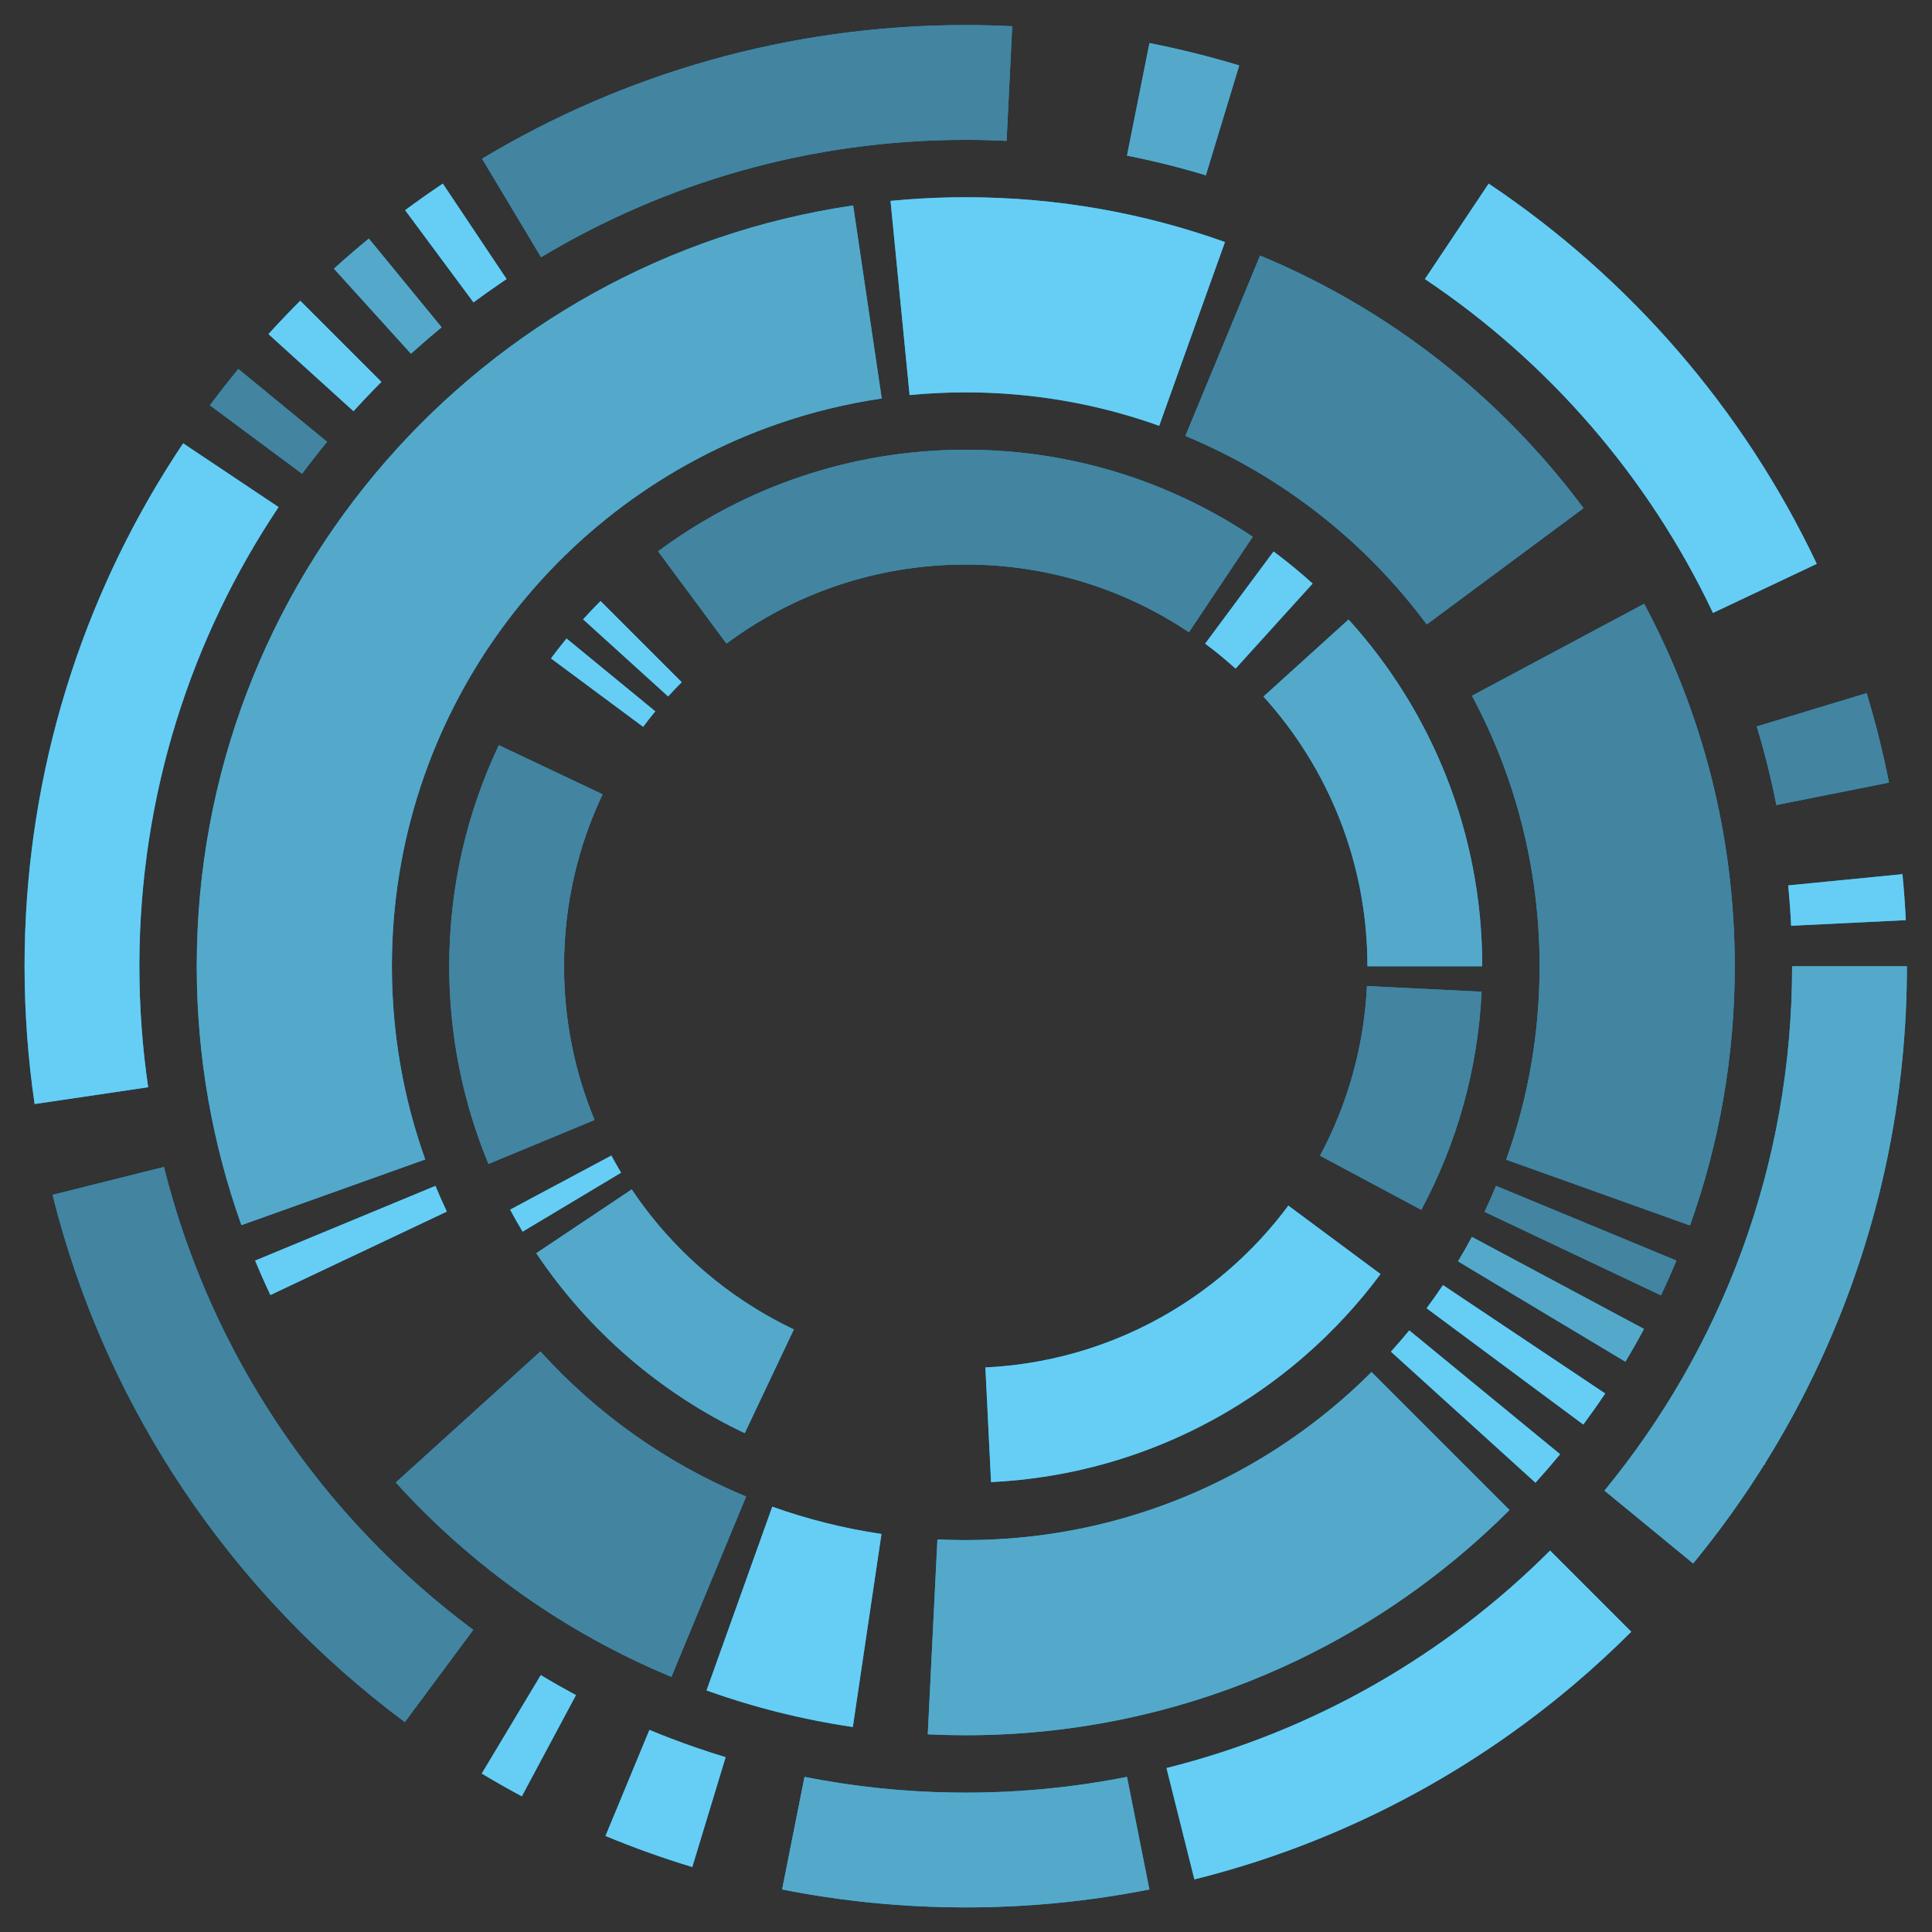 <?xml version="1.0" encoding="UTF-8" standalone="no"?>
<svg
   xmlns:dc="http://purl.org/dc/elements/1.1/"
   xmlns:cc="http://creativecommons.org/ns#"
   xmlns:rdf="http://www.w3.org/1999/02/22-rdf-syntax-ns#"
   xmlns:svg="http://www.w3.org/2000/svg"
   xmlns="http://www.w3.org/2000/svg"
   xmlns:sodipodi="http://sodipodi.sourceforge.net/DTD/sodipodi-0.dtd"
   xmlns:inkscape="http://www.inkscape.org/namespaces/inkscape"
   version="1.1"
   id="svg2"
   xml:space="preserve"
   width="523.573"
   height="523.573"
   viewBox="0 0 523.573 523.573"
   sodipodi:docname="BioImaging_logo_posa_pysty.eps"><rect x="0" y="0" width="523.573" height="523.573" fill="#333333" stroke="none"/><defs
     id="defs6" /><sodipodi:namedview
     pagecolor="#ffffff"
     bordercolor="#666666"
     borderopacity="1"
     objecttolerance="10"
     gridtolerance="10"
     guidetolerance="10"
     inkscape:pageopacity="0"
     inkscape:pageshadow="2"
     inkscape:window-width="640"
     inkscape:window-height="480"
     id="namedview4" /><g
     id="g10"
     inkscape:groupmode="layer"
     inkscape:label="ink_ext_XXXXXX"
     transform="matrix(1.333,0,0,-1.333,0,523.573)"><g
       id="g12"
       transform="scale(0.1)"><path
         d="m 3876.75,1963.4 h -233.36 c 0,-404.75 -143.1,-776.04 -381.54,-1066.08 l 180.37,-148.05 c 271.49,330.27 434.53,753.18 434.53,1214.13 m -235.35,82.26 233.11,11.45 c -1.53,31.35 -3.77,62.5 -6.8,93.46 l -232.23,-22.85 c 2.64,-27.15 4.65,-54.49 5.92,-82.06 m -29.98,245.55 228.91,45.56 c -12.21,61.69 -27.41,122.34 -45.41,181.79 l -223.34,-67.7 c 15.82,-52.2 29.14,-105.45 39.84,-159.65 m -128.91,390.51 210.98,99.73 c -148.77,314.11 -380.51,581.2 -666.99,773.02 l -129.63,-194.02 c 251.5,-168.38 454.98,-402.93 585.64,-678.73 m -920.7,726.39 -151.85,-366.56 c 196.38,-81.39 365.62,-214.89 490.66,-383.2 l 318.65,236.26 c -167.58,225.56 -394.33,404.4 -657.46,513.5 m -110.31,163.3 67.87,223.34 c -59.67,18.07 -120.55,33.26 -182.52,45.51 l -45.64,-228.85 c 54.49,-10.8 107.94,-24.1 160.29,-40 m -405.12,69.95 11.47,233.06 c -31.29,1.54 -62.8,2.39 -94.48,2.39 -359.54,0 -695.9,-99.19 -983.253,-271.7 L 1099.96,3405 l -0.33,-0.33 c 252.38,151.58 547.89,238.79 863.74,238.79 27.85,0 55.49,-0.76 83.01,-2.1 M 1029.92,3360.45 900.254,3554.47 c -25.996,-17.41 -51.484,-35.4 -76.582,-54 l 138.984,-187.46 c 22,16.34 44.464,32.16 67.264,47.44 m -132.107,-98.09 -147.95,180.39 c -24.14,-19.8 -47.851,-40.23 -70.996,-61.18 l 156.641,-172.95 c 20.371,18.38 41.113,36.35 62.305,53.74 M 775.43,3151.42 610.41,3316.36 c -22.09,-22.04 -43.652,-44.7 -64.648,-67.84 l 172.91,-156.72 c 18.457,20.31 37.344,40.22 56.758,59.62 m -110.496,-121.9 -180.371,148.1 c -19.856,-24.15 -39.094,-48.76 -57.747,-73.86 L 614.219,2964.7 c 16.406,22.02 33.261,43.66 50.715,64.82 M 566.367,2896.86 372.324,3026.52 C 168.77,2722.46 50.02,2356.82 50.02,1963.4 c 0,-95.18 6.953,-188.69 20.41,-280.14 l 230.828,34.17 c -11.785,80.28 -17.938,162.41 -17.938,245.97 0,345.47 104.297,666.51 283.047,933.46 M 333.262,1555.28 106.875,1498.59 C 215.566,1063.14 473.43,686.77 823.008,426.859 L 962.129,614.262 C 655.117,842.48 428.73,1172.9 333.262,1555.28 M 1099.43,522.27 979.414,322.121 c 26.756,-16.062 53.906,-31.492 81.466,-46.242 l 110.08,205.762 c -24.24,12.988 -48.09,26.519 -71.53,40.629 m 220.9,-111.43 -89.35,-215.57 c 57.44,-23.879 116.34,-44.969 176.43,-63.141 l 67.8,223.293 c -52.79,15.969 -104.45,34.527 -154.88,55.418 M 1635.57,315.379 1590.03,86.481 C 1710.78,62.551 1835.61,50 1963.37,50 c 127.78,0 252.58,12.602 373.34,36.48 l -45.5,228.899 c -106.06,-20.988 -215.63,-32.027 -327.84,-32.027 -112.16,0 -221.75,11.039 -327.8,32.027 m 1583.31,716.261 c 15.33,20.66 30.18,41.7 44.53,63.14 l -329.82,220.36 c -10.7,-15.92 -21.84,-31.64 -33.26,-47.07 l 318.55,-236.43 m 85.55,127.79 c 13.14,21.82 25.74,44.04 37.79,66.6 l -349.84,187.06 c -8.99,-16.8 -18.42,-33.4 -28.22,-49.66 l 340.27,-204 m 72.32,134.91 c 11.04,23.29 21.49,46.83 31.35,70.65 l -366.56,151.81 c -7.37,-17.72 -15.18,-35.35 -23.44,-52.64 l 358.65,-169.82 m -34.18,1405.86 -349.96,-186.93 c 87.7,-163.85 137.46,-351.01 137.46,-549.87 0,-138.01 -23.92,-270.38 -67.97,-393.23 l 373.64,-133.69 c 58.88,164.65 91.01,342.04 91.01,526.92 0,266.47 -66.7,517.27 -184.18,736.8 m -600.93,-31.89 -172.95,-156.64 c 131.34,-144.97 211.38,-337.25 211.38,-548.27 h 233.34 c 0,271.32 -102.87,518.56 -271.77,704.91 m -152.49,138.31 -139.02,-187.36 c 21.39,-15.94 42.05,-32.91 61.78,-50.8 l 156.74,172.9 c -25.45,23 -51.92,44.8 -79.5,65.26 M 1963.37,400.051 c 431.74,0 822.6,174.949 1105.51,457.91 l -280.51,280.469 c -211.13,-211.129 -502.79,-341.7 -825,-341.7 -19.29,0 -38.51,0.489 -57.59,1.372 L 1886.17,401.91 c 25.59,-1.269 51.29,-1.859 77.2,-1.859 m 1208.34,571.289 -306.58,251.71 c -12.11,-14.7 -24.57,-29.15 -37.36,-43.26 l 293.9,-266.36 c 17.13,18.902 33.79,38.191 50.04,57.91 m -365.07,366.26 -187.41,139.11 c -141.4,-190.23 -363.63,-316.84 -615.88,-329 l 11.45,-233.062 c 324.3,15.684 609.94,178.422 791.84,422.952 m -27.54,585.45 c -6.06,-124.22 -39.94,-241.26 -95.41,-344.82 l 205.8,-110.06 c 71.38,133.2 114.9,283.59 122.61,443.39 l -233,11.49 M 490.859,1437.06 864.512,1570.61 c -43.887,122.75 -67.844,254.98 -67.844,392.79 0,586.31 432.492,1071.61 995.902,1154.26 l -58.11,392.45 C 979.578,3399.37 400.02,2749.05 400.02,1963.4 c 0,-184.69 32.05,-361.83 90.839,-526.34 m 58.868,-142.04 358.691,169.58 c -8.164,17.14 -15.852,34.62 -23.145,52.25 L 518.672,1364.99 c 9.785,-23.63 20.137,-46.97 31.055,-69.97 m 815.253,-776.321 151.84,366.563 c -160.65,66.597 -303.16,168.058 -418.15,294.918 L 804.676,913.871 C 958.73,743.852 1149.73,607.961 1364.98,518.699 m 427.1,290.531 c -76.66,11.282 -150.91,30.032 -221.97,55.418 L 1436.42,491.121 c 95.21,-34.09 194.65,-59.23 297.41,-74.32 l 58.25,392.429 m -507.81,700.44 -194,-129.64 c 105.16,-157.13 251.59,-284.23 423.81,-365.87 l 99.85,210.94 c -133.96,63.53 -247.86,162.35 -329.66,284.57 m -63.35,1196.24 c -12.14,-12.16 -23.96,-24.56 -35.45,-37.25 l 172.85,-156.74 c 8.95,9.88 18.16,19.53 27.61,29 l -165.01,164.99 m -69.1,-76.2 c -10.86,-13.2 -21.41,-26.76 -31.64,-40.5 l 187.38,-139.06 c 7.96,10.71 16.16,21.22 24.61,31.51 l -180.35,148.05 m 91.09,-1051.19 -205.78,-109.96 c 8.1,-15.14 16.54,-30.03 25.33,-44.73 l 200.2,119.87 c -6.84,11.48 -13.4,23.05 -19.75,34.82 m -249.855,-16.99 215.675,89.3 c -39.96,96.29 -62.06,201.81 -62.06,312.57 0,125.06 28.15,243.56 78.39,349.51 l -210.88,99.87 C 949.57,2276.52 913.367,2124.22 913.367,1963.4 c 0,-142.35 28.391,-278.09 79.688,-401.87 M 1963.37,3130.1 c 137.99,0 270.41,-23.99 393.3,-67.94 l 133.7,373.57 c -164.65,58.93 -342.04,91.08 -527,91.08 -51.61,0 -102.59,-2.54 -152.9,-7.45 l 38.79,-394.8 c 37.55,3.65 75.6,5.54 114.11,5.54 m 583.4,-293.59 c -166.85,111.76 -367.48,176.95 -583.4,176.95 -234.31,0 -450.71,-76.78 -625.39,-206.54 l 138.93,-187.46 c 135.92,100.9 304.2,160.64 486.46,160.64 167.97,0 324.03,-50.68 453.75,-137.6 l 129.65,194.01 M 3151.36,775.441 C 2939.58,563.68 2671.52,408.16 2371.52,333.301 l 56.7,-226.41 c 341.64,85.3 646.97,262.351 888.12,503.558 l -164.98,164.992"
         style="fill:#00adef;fill-opacity:1;fill-rule:nonzero;stroke:none"
         id="path14" /><path
         d="m 1476.92,2619.44 -138.99,187.45 c 10.43,7.74 21.01,15.3 31.73,22.66 -10.71,-7.35 -21.27,-14.89 -31.68,-22.63 l 138.93,-187.46 c 27.07,20.09 55.42,38.55 84.91,55.24 -29.49,-16.69 -57.83,-35.16 -84.9,-55.26 m 940.18,23.04 c -129.78,86.9 -285.84,137.6 -453.72,137.6 -94.51,0 -185.26,-16.05 -269.7,-45.58 84.43,29.54 175.18,45.6 269.69,45.6 167.97,0 324.03,-50.68 453.75,-137.6 l -0.02,-0.02 m 70.13,104.93 59.54,89.1 c -24.72,16.56 -50.18,32.09 -76.33,46.55 26.15,-14.45 51.62,-29.98 76.35,-46.53 l -59.56,-89.12"
         style="fill:#a7a5a6;fill-opacity:1;fill-rule:nonzero;stroke:none"
         id="path16" /><path
         d="m 1476.91,2619.46 -138.93,187.46 c 10.41,7.74 20.97,15.28 31.68,22.63 168.86,115.97 373.35,183.88 593.72,183.88 183.9,0 356.72,-47.31 507.06,-130.37 26.15,-14.46 51.61,-29.99 76.33,-46.55 l -59.54,-89.1 -70.11,-104.9 c -129.72,86.91 -285.78,137.59 -453.75,137.59 -94.51,0 -185.26,-16.06 -269.69,-45.6 -45.96,-16.07 -90.06,-36.15 -131.86,-59.8 -29.49,-16.69 -57.84,-35.15 -84.91,-55.24"
         style="fill:#4384a1;fill-opacity:1;fill-rule:nonzero;stroke:none"
         id="path18" /><path
         d="m 2475.96,2599.23 c -8.48,6.83 -17.11,13.5 -25.89,19.99 l 82.7,111.41 -82.64,-111.37 c 8.74,-6.51 17.35,-13.19 25.83,-20.03 m 119.46,202.71 c -2.08,1.56 -4.16,3.12 -6.25,4.68 v 0 c 2.09,-1.55 4.17,-3.11 6.25,-4.68"
         style="fill:#ffffff;fill-opacity:1;fill-rule:nonzero;stroke:none"
         id="path20" /><path
         d="m 2511.89,2568.48 c -11.67,10.59 -23.65,20.84 -35.93,30.75 -8.48,6.84 -17.09,13.52 -25.83,20.03 l 82.64,111.37 56.4,75.99 c 2.09,-1.56 4.17,-3.12 6.25,-4.68 25.28,-19.11 49.74,-39.31 73.15,-60.55 l -156.68,-172.91"
         style="fill:#66cef5;fill-opacity:1;fill-rule:nonzero;stroke:none"
         id="path22" /><path
         d="m 3013.39,1963.4 h -233.34 c 0,211.02 -80.04,403.3 -211.38,548.27 l 172.95,156.64 v 0 l -172.93,-156.64 c 131.34,-144.97 211.38,-337.25 211.38,-548.27 h 233.32 v 0"
         style="fill:#d3d2d2;fill-opacity:1;fill-rule:nonzero;stroke:none"
         id="path24" /><path
         d="m 3013.39,1963.4 h -233.32 c 0,211.02 -80.04,403.3 -211.38,548.27 l 172.93,156.63 c 168.9,-186.34 271.77,-433.58 271.77,-704.9"
         style="fill:#54a9cb;fill-opacity:1;fill-rule:nonzero;stroke:none"
         id="path26" /><path
         d="m 2889.43,1468.17 -205.76,110.06 c 55.5,103.61 89.35,220.6 95.35,344.85 l 233.06,-11.5 c 0,-0.01 0,-0.01 0,-0.02 l -232.98,11.49 c -6.06,-124.22 -39.94,-241.26 -95.41,-344.82 l 205.75,-110.04 c 0,-0.01 -0.01,-0.01 -0.01,-0.02"
         style="fill:#a7a5a6;fill-opacity:1;fill-rule:nonzero;stroke:none"
         id="path28" /><path
         d="m 2889.44,1468.19 -205.75,110.04 c 55.47,103.56 89.35,220.6 95.41,344.82 l 232.98,-11.49 c -7.72,-159.8 -51.22,-310.18 -122.64,-443.37"
         style="fill:#4384a1;fill-opacity:1;fill-rule:nonzero;stroke:none"
         id="path30" /><path
         d="m 1062.47,1423.83 c 0,0 0,0 0,0.01 l 24.17,14.47 -24.17,-14.48 m -1.87,3.13 c -8.16,13.68 -15.99,27.54 -23.52,41.65 l 205.83,109.91 -205.78,-109.96 c 7.53,-14.07 15.35,-27.92 23.47,-41.6 m 202.04,116.78 c -1.86,3.11 -3.69,6.23 -5.5,9.35 1.82,-3.13 3.67,-6.24 5.53,-9.34 l -0.03,-0.01"
         style="fill:#ffffff;fill-opacity:1;fill-rule:nonzero;stroke:none"
         id="path32" /><path
         d="m 1062.47,1423.84 c -0.63,1.03 -1.25,2.08 -1.87,3.12 -8.12,13.68 -15.94,27.53 -23.47,41.6 l 205.78,109.96 c 4.59,-8.57 9.34,-17.05 14.23,-25.43 1.81,-3.12 3.64,-6.24 5.5,-9.35 l -176,-105.43 -24.17,-14.47"
         style="fill:#66cef5;fill-opacity:1;fill-rule:nonzero;stroke:none"
         id="path34" /><path
         d="m 1514,1014.16 c -172.14,81.64 -318.57,208.74 -423.73,365.82 l 0.03,0.02 c 105.14,-157.1 251.53,-284.17 423.72,-365.81 l -0.02,-0.03 m -190.71,442.03 c -13.71,17.27 -26.72,35.11 -39.02,53.48 h 0.01 c 12.29,-18.37 25.3,-36.21 39.01,-53.48"
         style="fill:#d3d2d2;fill-opacity:1;fill-rule:nonzero;stroke:none"
         id="path36" /><path
         d="M 1514.02,1014.19 C 1341.83,1095.83 1195.44,1222.9 1090.3,1380 l 193.97,129.67 c 12.3,-18.37 25.31,-36.21 39.02,-53.48 77.46,-97.64 176.82,-177.11 290.58,-231.09 l -99.85,-210.91"
         style="fill:#54a9cb;fill-opacity:1;fill-rule:nonzero;stroke:none"
         id="path38" /><path
         d="m 2014.82,914.648 v 0 c 283.19,13.692 536.9,139.532 717.8,334.062 -180.86,-194.53 -434.58,-320.37 -717.8,-334.062 m 390.14,361.662 c 82.92,53.41 155.55,121.42 214.25,200.4 l 0.02,-0.01 c -58.7,-78.97 -131.34,-146.98 -214.27,-200.39"
         style="fill:#ffffff;fill-opacity:1;fill-rule:nonzero;stroke:none"
         id="path40" /><path
         d="m 2014.82,914.648 -11.47,233.062 c 147.55,7.11 284.8,53.37 401.61,128.6 82.93,53.41 155.57,121.42 214.27,200.4 l 187.39,-139.11 c -23.04,-30.98 -47.76,-60.66 -74,-88.89 -180.9,-194.53 -434.61,-320.37 -717.82,-334.062"
         style="fill:#66cef5;fill-opacity:1;fill-rule:nonzero;stroke:none"
         id="path42" /><path
         d="m 1358.27,2511.94 -172.82,156.72 c 11.49,12.69 23.34,25.09 35.45,37.25 l 0.01,-0.01 c -12.14,-12.15 -23.95,-24.55 -35.44,-37.24 l 172.81,-156.71 c 0,0 0,-0.01 -0.01,-0.01"
         style="fill:#ffffff;fill-opacity:1;fill-rule:nonzero;stroke:none"
         id="path44" /><path
         d="m 1358.28,2511.95 -172.81,156.71 c 11.49,12.69 23.3,25.09 35.44,37.24 l 164.97,-165 c -9.44,-9.45 -18.59,-19.09 -27.6,-28.95"
         style="fill:#66cef5;fill-opacity:1;fill-rule:nonzero;stroke:none"
         id="path46" /><path
         d="m 993.086,1561.53 v 0 l 92.404,38.27 -92.404,-38.27 M 969.473,1624 c -36.383,106.46 -56.153,220.63 -56.153,339.4 0,160.82 36.211,313.12 100.81,449.38 l 0.04,-0.02 C 949.566,2276.5 913.367,2124.21 913.367,1963.4 c 0,-118.77 19.762,-232.94 56.106,-339.4 m 192.517,181.34 c -10.05,51.13 -15.32,103.97 -15.32,158.06 0,125.06 28.15,243.56 78.39,349.51 l -35.15,16.65 35.16,-16.65 c -50.25,-105.95 -78.39,-224.45 -78.39,-349.51 0,-54.09 5.27,-106.93 15.31,-158.06"
         style="fill:#a7a5a6;fill-opacity:1;fill-rule:nonzero;stroke:none"
         id="path48" /><path
         d="m 993.086,1561.53 c -8.508,20.5 -16.391,41.34 -23.613,62.47 -36.344,106.46 -56.106,220.63 -56.106,339.4 0,160.81 36.199,313.1 100.803,449.36 l 175.74,-83.2 35.15,-16.65 c -50.24,-105.95 -78.39,-224.45 -78.39,-349.51 0,-54.09 5.27,-106.93 15.32,-158.06 10.52,-53.56 26.28,-105.25 46.7,-154.51 l -123.2,-51.03 -92.408,-38.26"
         style="fill:#4384a1;fill-opacity:1;fill-rule:nonzero;stroke:none"
         id="path50" /><path
         d="m 1307.52,2450.15 -187.36,139.06 c 7.96,10.72 16.16,21.32 24.53,31.74 -8.36,-10.42 -16.53,-21.02 -24.51,-31.74 l 187.35,-139.04 c 0,-0.01 -0.01,-0.01 -0.01,-0.02 m 10.48,13.75 c 4.64,5.99 9.37,11.91 14.17,17.76 v 0 c -4.8,-5.85 -9.52,-11.77 -14.17,-17.76 m 14.17,17.76 -180.35,148.05 c 0,0 0,0 0.01,0 l 180.34,-148.05"
         style="fill:#ffffff;fill-opacity:1;fill-rule:nonzero;stroke:none"
         id="path52" /><path
         d="m 1307.53,2450.17 -187.35,139.04 c 7.98,10.72 16.15,21.32 24.51,31.74 2.37,2.93 4.74,5.85 7.13,8.76 l 180.35,-148.05 c -4.8,-5.85 -9.53,-11.77 -14.17,-17.76 -3.53,-4.54 -7.02,-9.12 -10.47,-13.73"
         style="fill:#66cef5;fill-opacity:1;fill-rule:nonzero;stroke:none"
         id="path54" /><path
         d="m 614.18,2964.67 -166.403,123.54 166.43,-123.5 c -0.008,-0.01 -0.019,-0.03 -0.027,-0.04"
         style="fill:#a7a5a6;fill-opacity:1;fill-rule:nonzero;stroke:none"
         id="path56" /><path
         d="m 614.207,2964.71 -166.43,123.5 -20.953,15.55 c 18.653,25.13 37.922,49.71 57.719,73.8 l 180.34,-148.04 c -17.395,-21.18 -34.278,-42.77 -50.676,-64.81"
         style="fill:#4384a1;fill-opacity:1;fill-rule:nonzero;stroke:none"
         id="path58" /><path
         d="m 1099.61,3404.67 0.32,0.3 -0.27,-0.27 c -0.02,-0.01 -0.04,-0.02 -0.05,-0.03 m 0.33,0.31 -119.842,200.15 c 287.352,172.49 623.712,271.68 983.252,271.68 h 0.01 c -359.53,0 -695.89,-99.19 -983.243,-271.7 L 1099.96,3405 l -0.02,-0.02 m 946.42,236.38 c -0.35,0.02 -0.69,0.03 -1.04,0.05 0.35,-0.02 0.69,-0.03 1.04,-0.05 v 0 m -81.55,2.1 c -0.05,0 -0.1,0 -0.15,0 0.05,0 0.1,0 0.15,0 m -0.32,0 c -0.38,0 -0.75,0 -1.13,0 0.01,0 0.01,0 0.01,0 0.37,0 0.75,0 1.12,0 m 92.08,231.02 c -30.38,1.48 -60.96,2.31 -91.72,2.33 30.78,-0.02 61.34,-0.83 91.72,-2.33 m -91.72,2.33 c -0.12,0 -0.24,0 -0.36,0 0.12,0 0.24,0 0.36,0"
         style="fill:#a7a5a6;fill-opacity:1;fill-rule:nonzero;stroke:none"
         id="path60" /><path
         d="m 1099.66,3404.7 0.27,0.27 0.01,0.01 0.02,0.02 -119.843,200.11 c 287.353,172.51 623.713,271.7 983.253,271.7 0.37,0 0.74,0 1.12,0 0.12,0 0.24,0 0.36,0 v 0 c 30.76,-0.02 61.34,-0.85 91.72,-2.33 0.42,-0.02 0.84,-0.04 1.26,-0.06 l -11.47,-233.06 c -0.35,0.02 -0.69,0.03 -1.04,0.05 -26.68,1.31 -53.5,2.02 -80.51,2.05 -0.05,0 -0.1,0 -0.15,0 -0.05,0 -0.11,0 -0.17,0 -0.37,0 -0.75,0 -1.12,0 v 0 c -0.01,0 -0.02,0 -0.02,0 -315.83,0 -611.32,-87.17 -863.69,-238.76"
         style="fill:#4384a1;fill-opacity:1;fill-rule:nonzero;stroke:none"
         id="path62" /><path
         d="m 2451.54,3571.39 c -52.4,15.89 -105.92,29.25 -160.35,39.99 l 11.43,57.27 -11.41,-57.24 c 54.49,-10.8 107.94,-24.1 160.29,-40 l 32.52,107.03 -32.48,-107.05"
         style="fill:#d3d2d2;fill-opacity:1;fill-rule:nonzero;stroke:none"
         id="path64" /><path
         d="m 2451.5,3571.41 c -52.35,15.9 -105.8,29.2 -160.29,40 l 11.41,57.24 34.27,171.59 c 61.91,-12.26 122.79,-27.4 182.42,-45.51 l -35.29,-116.29 -32.52,-107.03"
         style="fill:#54a9cb;fill-opacity:1;fill-rule:nonzero;stroke:none"
         id="path66" /><path
         d="m 718.652,3091.8 -42.125,38.2 42.133,-38.19 c -0.004,-0.01 -0.004,-0.01 -0.008,-0.01 m 39.828,42.42 c 5.598,5.76 11.239,11.49 16.926,17.17 h 0.004 c -5.687,-5.69 -11.332,-11.41 -16.93,-17.17 M 581.543,3286.9 c 9.508,9.93 19.125,19.76 28.848,29.49 l 27.531,-27.53 -27.512,27.5 c -9.726,-9.7 -19.351,-19.53 -28.867,-29.46"
         style="fill:#ffffff;fill-opacity:1;fill-rule:nonzero;stroke:none"
         id="path68" /><path
         d="M 718.66,3091.81 676.527,3130 545.801,3248.54 c 11.722,12.93 23.644,25.73 35.742,38.36 9.516,9.93 19.141,19.76 28.867,29.46 l 27.512,-27.5 137.488,-137.47 c -5.691,-5.68 -11.332,-11.41 -16.93,-17.17 -13.511,-13.9 -26.773,-28.04 -39.82,-42.41"
         style="fill:#66cef5;fill-opacity:1;fill-rule:nonzero;stroke:none"
         id="path70" /><path
         d="m 3611.4,2291.21 c -10.7,54.22 -24.02,107.47 -39.84,159.67 l 223.34,67.7 c 0,-0.01 0,-0.02 0,-0.03 l -223.32,-67.69 c 15.82,-52.2 29.14,-105.45 39.84,-159.65 h -0.02"
         style="fill:#a7a5a6;fill-opacity:1;fill-rule:nonzero;stroke:none"
         id="path72" /><path
         d="m 3611.42,2291.21 c -10.7,54.2 -24.02,107.45 -39.84,159.65 l 223.32,67.69 c 18.01,-59.43 33.2,-120.1 45.41,-181.78 l -228.89,-45.55"
         style="fill:#4384a1;fill-opacity:1;fill-rule:nonzero;stroke:none"
         id="path74" /><path
         d="m 3757.95,2051.39 116.54,5.72 c 0,-0.01 0,-0.02 0,-0.03 l -116.54,-5.69 m -117.3,9.06 c -1.29,22.55 -3.05,44.98 -5.19,67.29 l 232.23,22.83 v 0 l -232.21,-22.85 c 2.17,-22.29 3.91,-44.71 5.17,-67.27"
         style="fill:#ffffff;fill-opacity:1;fill-rule:nonzero;stroke:none"
         id="path76" /><path
         d="m 3641.42,2045.69 c -0.23,4.92 -0.49,9.84 -0.77,14.76 -1.26,22.56 -3,44.98 -5.17,67.27 l 232.21,22.85 c 3.03,-30.93 5.27,-62.07 6.8,-93.46 l -116.54,-5.72 -116.53,-5.7"
         style="fill:#66cef5;fill-opacity:1;fill-rule:nonzero;stroke:none"
         id="path78" /><path
         d="m 3482.49,2681.72 c -130.66,275.8 -334.14,510.3 -585.64,678.71 l 129.63,194.04 v 0 l -129.61,-194.02 c 251.5,-168.38 454.98,-402.93 585.64,-678.73 h -0.02"
         style="fill:#ffffff;fill-opacity:1;fill-rule:nonzero;stroke:none"
         id="path80" /><path
         d="m 3482.51,2681.72 c -130.66,275.8 -334.14,510.35 -585.64,678.73 l 129.62,194.01 c 286.47,-191.78 518.21,-458.9 666.98,-772.99 l -210.96,-99.74"
         style="fill:#66cef5;fill-opacity:1;fill-rule:nonzero;stroke:none"
         id="path82" /><path
         d="m 835.516,3208.62 v 0 c 1.285,1.17 2.574,2.33 3.867,3.49 -1.293,-1.17 -2.578,-2.33 -3.867,-3.49 m 44.769,39.15 c 5.813,4.9 11.653,9.77 17.528,14.59 l -29.59,36.08 29.597,-36.08 c -5.875,-4.82 -11.718,-9.69 -17.535,-14.59 m -156.336,173.35 c 8.563,7.28 17.188,14.49 25.875,21.63 l 0.016,-0.02 c -8.688,-7.12 -17.32,-14.33 -25.891,-21.61"
         style="fill:#d3d2d2;fill-opacity:1;fill-rule:nonzero;stroke:none"
         id="path84" /><path
         d="m 835.516,3208.62 -156.637,172.95 c 14.812,13.41 29.844,26.59 45.07,39.55 8.571,7.28 17.203,14.49 25.891,21.61 l 118.383,-144.29 29.59,-36.08 c -5.875,-4.82 -11.715,-9.69 -17.528,-14.59 -13.824,-11.67 -27.469,-23.57 -40.902,-35.66 -1.293,-1.16 -2.582,-2.32 -3.871,-3.49"
         style="fill:#54a9cb;fill-opacity:1;fill-rule:nonzero;stroke:none"
         id="path86" /><path
         d="m 3442.2,749.219 -120.66,99.113 120.68,-99.062 c 53.7,65.332 103.17,134.289 147.96,206.449 -44.8,-72.16 -94.27,-141.16 -147.98,-206.5 m 296.43,499.091 c 89.08,220.91 138.12,462.27 138.12,715.09 h 0.02 c 0,-252.82 -49.05,-494.17 -138.14,-715.09"
         style="fill:#d3d2d2;fill-opacity:1;fill-rule:nonzero;stroke:none"
         id="path88" /><path
         d="m 3442.22,749.27 -120.68,99.062 -59.65,48.988 c 238.38,290.04 381.54,661.33 381.54,1066.08 h 233.32 c 0,-252.82 -49.04,-494.18 -138.12,-715.09 -41.22,-102.21 -90.99,-200.02 -148.45,-292.591 -44.79,-72.16 -94.26,-141.117 -147.96,-206.449"
         style="fill:#54a9cb;fill-opacity:1;fill-rule:nonzero;stroke:none"
         id="path90" /><path
         d="m 1963.38,50 v 0 c 127.77,0 252.57,12.602 373.33,36.48 L 2313.96,200.93 2336.73,86.481 C 2215.99,62.551 2091.13,50 1963.38,50 m -143.04,5.281 c -78.18,5.789 -155.05,16.277 -230.33,31.199 l 45.56,228.899 -45.54,-228.899 c 75.28,-14.922 152.14,-25.41 230.31,-31.199 m 143.03,228.071 c -8.11,0 -16.19,0.058 -24.27,0.179 8.08,-0.121 16.17,-0.179 24.28,-0.179 -0.01,0 -0.01,0 -0.01,0 m 0.17,0 c 0.38,0 0.77,0 1.15,0 -0.38,0 -0.77,0 -1.15,0 m 3.73,0.007 c 0.02,0 0.03,0 0.04,0 -0.01,0 -0.02,0 -0.04,0 m 0.49,0 c 0.07,0 0.14,0 0.21,0 -0.07,0 -0.14,0 -0.21,0 m 0.32,0 c 110.54,0.301 218.57,11.371 323.11,32.02 v 0 C 2186.62,294.68 2078.64,283.66 1968.08,283.359"
         style="fill:#d3d2d2;fill-opacity:1;fill-rule:nonzero;stroke:none"
         id="path92" /><path
         d="m 1963.38,50 c -48.12,0 -95.82,1.781 -143.04,5.281 -78.17,5.789 -155.03,16.277 -230.31,31.199 l 45.54,228.899 c 98.34,-19.469 199.79,-30.379 303.53,-31.848 8.08,-0.121 16.16,-0.179 24.27,-0.179 v 0 c 0.01,0 0.01,0 0.01,0 0.05,0 0.11,0 0.16,0 0.38,0 0.77,0 1.15,0 0.86,0 1.72,0.007 2.58,0.007 0.02,0 0.03,0 0.04,0 0.15,0 0.3,0 0.45,0 0.07,0 0.14,0 0.21,0 0.04,0 0.08,0 0.11,0 110.56,0.301 218.54,11.321 323.11,32.02 L 2313.96,200.93 2336.71,86.481 C 2215.95,62.602 2091.15,50 1963.37,50"
         style="fill:#54a9cb;fill-opacity:1;fill-rule:nonzero;stroke:none"
         id="path94" /><path
         d="m 2428.2,106.941 -56.7,226.36 c 300,74.859 568.06,230.379 779.84,442.14 l 0.01,-0.011 C 2939.58,563.68 2671.52,408.16 2371.52,333.301 l 56.68,-226.36 v 0 m 771.55,396.129 c 40.33,34.192 79.24,70.02 116.59,107.379 l -109.98,110 110.02,-110 C 3279.02,573.102 3240.09,537.25 3199.75,503.07"
         style="fill:#ffffff;fill-opacity:1;fill-rule:nonzero;stroke:none"
         id="path96" /><path
         d="m 2428.2,106.941 -56.68,226.36 c 300,74.859 568.06,230.379 779.84,442.14 l 55,-54.992 109.98,-110 C 3278.99,573.09 3240.08,537.262 3199.75,503.07 2979.68,316.59 2716.92,178.941 2428.2,106.941"
         style="fill:#66cef5;fill-opacity:1;fill-rule:nonzero;stroke:none"
         id="path98" /><path
         d="m 962.668,3313.01 v 0 c 2.031,1.52 4.078,3.03 6.125,4.54 -2.047,-1.51 -4.09,-3.02 -6.125,-4.54 m 59.142,41.97 c 2.69,1.83 5.39,3.65 8.09,5.46 v -0.01 c -2.7,-1.8 -5.4,-3.62 -8.09,-5.45 m -105.482,20.52 -92.676,124.97 c 23.11,17.13 46.571,33.76 70.446,49.86 -23.868,-16.12 -47.313,-32.73 -70.426,-49.86 l 92.656,-124.97 m 13.828,134.23 -29.902,44.74 c 0.004,0 0.008,0 0.008,0 l 29.894,-44.74"
         style="fill:#ffffff;fill-opacity:1;fill-rule:nonzero;stroke:none"
         id="path100" /><path
         d="m 962.668,3313.01 -46.34,62.49 -92.656,124.97 c 23.113,17.13 46.558,33.74 70.426,49.86 2.05,1.38 4.101,2.76 6.16,4.14 l 29.898,-44.74 99.744,-149.3 c -2.7,-1.8 -5.4,-3.62 -8.09,-5.45 -17.92,-12.14 -35.599,-24.6 -53.017,-37.43 -2.047,-1.51 -4.094,-3.02 -6.133,-4.53"
         style="fill:#66cef5;fill-opacity:1;fill-rule:nonzero;stroke:none"
         id="path102" /><path
         d="m 1407.42,132.082 c -60.15,18.219 -119,39.309 -176.44,63.188 v 0 c 57.44,-23.879 116.34,-44.969 176.43,-63.141 l 67.79,223.25 h 0.01 l -67.79,-223.297 m -176.44,63.188 89.27,215.621 c 13.78,-5.719 27.66,-11.262 41.62,-16.621 -13.94,5.351 -27.79,10.871 -41.54,16.57 l -89.35,-215.57 m 131.03,198.949 c -0.02,0 -0.03,0.011 -0.05,0.023 0.02,-0.012 0.03,-0.023 0.05,-0.023"
         style="fill:#ffffff;fill-opacity:1;fill-rule:nonzero;stroke:none"
         id="path104" /><path
         d="m 1407.41,132.129 c -60.09,18.172 -118.99,39.262 -176.43,63.141 v 0 l 89.35,215.57 c 13.75,-5.699 27.6,-11.219 41.54,-16.57 0.03,-0.008 0.06,-0.02 0.09,-0.028 0.02,-0.012 0.03,-0.023 0.05,-0.023 37.12,-14.25 74.87,-27.207 113.19,-38.84 l -67.79,-223.25"
         style="fill:#66cef5;fill-opacity:1;fill-rule:nonzero;stroke:none"
         id="path106" /><path
         d="m 70.379,1683.26 c -13.406,91.45 -20.41,184.96 -20.41,280.14 0,370.2 105.148,715.81 287.207,1008.65 C 155.164,2679.21 50.02,2333.6 50.02,1963.4 c 0,-95.18 6.953,-188.69 20.41,-280.14 h -0.051 m 340.754,1317.33 -38.805,25.92 c 0.004,0.01 0.004,0.01 0.004,0.01 l 38.801,-25.93"
         style="fill:#ffffff;fill-opacity:1;fill-rule:nonzero;stroke:none"
         id="path108" /><path
         d="m 70.43,1683.26 c -13.457,91.45 -20.41,184.96 -20.41,280.14 0,370.2 105.144,715.81 287.156,1008.65 11.418,18.36 23.14,36.52 35.156,54.47 l 38.801,-25.93 155.195,-103.73 c -177.711,-265.39 -281.785,-584.23 -283,-927.39 -0.004,-2.02 -0.008,-4.04 -0.008,-6.07 v 0 0 c 0,-83.56 6.153,-165.69 17.891,-245.97 L 70.43,1683.26"
         style="fill:#66cef5;fill-opacity:1;fill-rule:nonzero;stroke:none"
         id="path110" /><path
         d="m 823.02,426.859 v 0 l 60.773,81.879 -60.773,-81.879 M 761.344,474.68 C 443.105,731.949 209.035,1089.16 106.875,1498.59 v 0 C 209.07,1089.16 443.152,731.949 761.344,474.68 m -401.168,985.01 c -9.887,31.48 -18.863,63.33 -26.914,95.59 h 0.008 c 8.05,-32.25 17.023,-64.11 26.906,-95.59"
         style="fill:#a7a5a6;fill-opacity:1;fill-rule:nonzero;stroke:none"
         id="path112" /><path
         d="M 823.02,426.859 C 802.125,442.391 781.57,458.332 761.344,474.68 443.152,731.949 209.07,1089.16 106.875,1498.59 l 226.387,56.68 c 8.051,-32.25 17.027,-64.1 26.914,-95.58 C 467.445,1117.95 681.012,823.18 962.078,614.211 L 883.793,508.738 823.008,426.859"
         style="fill:#4384a1;fill-opacity:1;fill-rule:nonzero;stroke:none"
         id="path114" /><path
         d="m 1060.88,275.832 c -27.58,14.797 -54.73,30.227 -81.485,46.289 L 1099.38,522.27 c 0.02,-0.008 0.03,-0.02 0.04,-0.02 L 979.414,322.121 c 26.756,-16.062 53.906,-31.492 81.466,-46.242 l 62.97,117.711 -62.97,-117.758 m 97.99,212.359 c -12.05,6.579 -24.01,13.297 -35.86,20.161 11.87,-6.864 23.82,-13.582 35.86,-20.161"
         style="fill:#ffffff;fill-opacity:1;fill-rule:nonzero;stroke:none"
         id="path116" /><path
         d="m 1060.88,275.879 c -27.56,14.75 -54.71,30.18 -81.466,46.242 L 1099.42,522.25 c 7.83,-4.699 15.69,-9.328 23.59,-13.898 11.85,-6.864 23.81,-13.582 35.86,-20.161 4.01,-2.203 8.03,-4.382 12.07,-6.55 l -47.09,-88.051 -62.97,-117.711"
         style="fill:#66cef5;fill-opacity:1;fill-rule:nonzero;stroke:none"
         id="path118" /><path
         d="m 1733.79,416.801 c -102.74,15.09 -202.21,40.191 -297.39,74.32 l 133.69,373.527 c 0,0 0.01,0 0.02,0 L 1436.42,491.121 c 95.2,-34.082 194.63,-59.23 297.37,-74.312 v -0.008"
         style="fill:#ffffff;fill-opacity:1;fill-rule:nonzero;stroke:none"
         id="path120" /><path
         d="m 1733.79,416.809 c -102.74,15.082 -202.17,40.23 -297.37,74.312 l 133.69,373.527 c 71.04,-25.386 145.29,-44.136 221.92,-55.468 l -58.24,-392.379"
         style="fill:#66cef5;fill-opacity:1;fill-rule:nonzero;stroke:none"
         id="path122" /><path
         d="M 490.84,1437.06 C 432.051,1601.57 400,1778.71 400,1963.4 c 0,785.65 579.531,1435.97 1334.44,1546.71 v 0 C 979.578,3399.37 400.02,2749.05 400.02,1963.4 c 0,-184.69 32.05,-361.83 90.839,-526.34 h -0.019 m 328.203,298 c -14.668,73.85 -22.375,150.2 -22.375,228.34 0,510.23 327.532,943.97 783.852,1102.41 -456.28,-158.44 -783.821,-592.18 -783.821,-1102.41 0,-78.14 7.688,-154.49 22.344,-228.34"
         style="fill:#d3d2d2;fill-opacity:1;fill-rule:nonzero;stroke:none"
         id="path124" /><path
         d="m 490.859,1437.06 c -58.789,164.51 -90.839,341.65 -90.839,526.34 0,785.65 579.558,1435.97 1334.44,1546.71 l 58.09,-392.45 c -73.1,-10.72 -144,-28.23 -212.03,-51.85 C 1124.2,2907.37 796.668,2473.63 796.668,1963.4 c 0,-78.14 7.707,-154.49 22.375,-228.34 11.191,-56.38 26.445,-111.3 45.449,-164.45 L 490.855,1437.07"
         style="fill:#54a9cb;fill-opacity:1;fill-rule:nonzero;stroke:none"
         id="path126" /><path
         d="m 1364.96,518.699 c -110.11,45.641 -213.85,103.512 -309.56,171.91 95.72,-68.39 199.47,-126.25 309.58,-171.91 h -0.02 m -519.991,352.34 c -13.696,14.02 -27.145,28.313 -40.313,42.832 l 293.994,266.309 v 0 L 804.676,913.871 c 13.164,-14.531 26.597,-28.812 40.293,-42.832 m 671.811,14.231 c -59.46,24.66 -116.45,54.089 -170.47,87.82 54.03,-33.719 111.01,-63.141 170.49,-87.781 l -0.02,-0.039"
         style="fill:#a7a5a6;fill-opacity:1;fill-rule:nonzero;stroke:none"
         id="path128" /><path
         d="m 1364.98,518.699 c -110.11,45.66 -213.86,103.52 -309.58,171.91 -75.408,53.891 -145.826,114.313 -210.431,180.43 -13.696,14.02 -27.129,28.301 -40.293,42.832 l 293.984,266.299 c 72.41,-79.88 155.75,-149.7 247.65,-207.08 54.02,-33.731 111.01,-63.16 170.47,-87.82 L 1364.96,518.699"
         style="fill:#4384a1;fill-opacity:1;fill-rule:nonzero;stroke:none"
         id="path130" /><path
         d="m 2900.6,2658.35 c -125,168.31 -294.34,301.81 -490.66,383.2 l 151.85,366.61 c 263.09,-109.11 489.94,-287.96 657.46,-513.51 v 0 c -167.58,225.53 -394.33,404.37 -657.44,513.46 l -151.85,-366.56 c 196.38,-81.39 365.62,-214.89 490.66,-383.2 h -0.02"
         style="fill:#a7a5a6;fill-opacity:1;fill-rule:nonzero;stroke:none"
         id="path132" /><path
         d="m 2900.62,2658.35 c -125.04,168.31 -294.28,301.81 -490.66,383.2 l 151.85,366.56 c 263.11,-109.09 489.86,-287.93 657.44,-513.46 l -318.64,-236.29"
         style="fill:#4384a1;fill-opacity:1;fill-rule:nonzero;stroke:none"
         id="path134" /><path
         d="m 2356.65,3062.13 c -25.2,9.03 -50.8,17.21 -76.76,24.52 25.97,-7.3 51.57,-15.47 76.78,-24.49 l -0.02,-0.03 m -507.41,62.46 -38.79,394.8 c 10.64,1.03 21.32,1.95 32.03,2.77 -10.7,-0.83 -21.37,-1.76 -32.01,-2.8 l 38.78,-394.77 h -0.01 m 111.1,5.51 c 0.11,0 0.23,0 0.35,0 -0.12,0 -0.24,0 -0.35,0 m 0.47,0 c 0.85,0 1.71,0 2.56,0 0.01,0 0.01,0 0.01,0 -0.85,0 -1.71,0 -2.57,0"
         style="fill:#ffffff;fill-opacity:1;fill-rule:nonzero;stroke:none"
         id="path136" /><path
         d="m 2356.67,3062.16 c -25.21,9.02 -50.81,17.19 -76.78,24.49 -100.66,28.32 -206.81,43.45 -316.49,43.45 -0.01,0 -0.01,0 -0.02,0 0,0 0,0 -0.01,0 -0.85,0 -1.71,0 -2.56,0 -0.04,0 -0.08,0 -0.12,0 -0.12,0 -0.24,0 -0.35,0 -37.45,-0.1 -74.54,-1.95 -111.09,-5.51 l -38.78,394.77 c 10.64,1.04 21.31,1.97 32.01,2.8 39.91,3.05 80.22,4.63 120.92,4.63 184.91,0 362.3,-32.13 526.95,-91.09 l -133.68,-373.54"
         style="fill:#66cef5;fill-opacity:1;fill-rule:nonzero;stroke:none"
         id="path138" /><path
         d="m 549.746,1294.97 c -3.152,6.63 -6.25,13.29 -9.297,19.97 3.047,-6.66 6.137,-13.3 9.278,-19.92 l 308.734,145.97 -308.715,-146.02 m 147.527,144 187.981,77.88 0.004,-0.01 -187.985,-77.87 m 208.622,30.97 c -3.43,7.33 -6.778,14.7 -10.047,22.13 3.277,-7.42 6.629,-14.79 10.047,-22.13"
         style="fill:#ffffff;fill-opacity:1;fill-rule:nonzero;stroke:none"
         id="path140" /><path
         d="m 549.727,1295.02 c -3.141,6.62 -6.231,13.26 -9.278,19.92 -7.547,16.55 -14.781,33.25 -21.758,50.05 l 178.582,73.98 187.985,77.87 c 3.433,-8.32 6.965,-16.57 10.59,-24.77 3.269,-7.43 6.617,-14.8 10.047,-22.13 0.832,-1.78 1.664,-3.56 2.503,-5.34 l -49.937,-23.61 -308.734,-145.97"
         style="fill:#66cef5;fill-opacity:1;fill-rule:nonzero;stroke:none"
         id="path142" /><path
         d="m 3393.66,1331.25 c 4.94,11.19 9.76,22.43 14.44,33.74 l -366.56,151.81 c -5.53,-13.3 -11.31,-26.55 -17.34,-39.65 5.99,13.11 11.75,26.32 17.32,39.7 l 366.6,-151.86 c -4.7,-11.32 -9.52,-22.57 -14.46,-33.74 m -219.94,59.23 -155.58,73.63 c 0,0.01 0.01,0.02 0.01,0.03 l 155.57,-73.66"
         style="fill:#a7a5a6;fill-opacity:1;fill-rule:nonzero;stroke:none"
         id="path144" /><path
         d="m 3376.73,1294.39 -203.01,96.09 -155.57,73.66 c 2.04,4.33 4.06,8.67 6.05,13.01 6.03,13.1 11.81,26.35 17.34,39.65 l 366.56,-151.81 c -4.68,-11.31 -9.5,-22.55 -14.44,-33.74 -5.49,-12.38 -11.13,-24.67 -16.93,-36.86"
         style="fill:#4384a1;fill-opacity:1;fill-rule:nonzero;stroke:none"
         id="path146" /><path
         d="m 3304.41,1159.43 -340.27,204 c 9.8,16.31 19.23,32.86 28.22,49.71 l 349.9,-187.11 c -3.71,-6.92 -7.47,-13.81 -11.28,-20.66 3.8,6.85 7.55,13.74 11.24,20.66 l -349.84,187.06 c -8.99,-16.8 -18.42,-33.4 -28.22,-49.66 l 340.25,-203.99 c 0,-0.01 0,-0.01 0,-0.01"
         style="fill:#d3d2d2;fill-opacity:1;fill-rule:nonzero;stroke:none"
         id="path148" /><path
         d="m 3304.41,1159.44 -340.25,203.99 c 9.8,16.26 19.23,32.86 28.22,49.66 l 349.84,-187.06 c -3.69,-6.92 -7.44,-13.81 -11.24,-20.66 -8.61,-15.49 -17.45,-30.8 -26.57,-45.93"
         style="fill:#54a9cb;fill-opacity:1;fill-rule:nonzero;stroke:none"
         id="path150" /><path
         d="m 1963.38,400 c -14.44,0 -28.84,0.219 -43.17,0.621 14.33,-0.391 28.71,-0.57 43.16,-0.57 255.53,0 496.74,61.289 709.72,169.98 C 2460.1,461.301 2218.92,400 1963.38,400 m -0.01,396.73 c -2.25,0 -4.5,0.012 -6.74,0.02 2.25,-0.008 4.49,-0.02 6.74,-0.02 v 0 m 49.73,1.04 c 302.38,12.679 575.04,140.441 775.25,340.66 l 0.01,-0.01 C 2588.16,938.211 2315.54,810.449 2013.1,797.77"
         style="fill:#d3d2d2;fill-opacity:1;fill-rule:nonzero;stroke:none"
         id="path152" /><path
         d="m 1963.37,400.051 c -14.45,0 -28.83,0.179 -43.16,0.57 -11.39,0.309 -22.73,0.75 -34.04,1.289 v 0 l 19.61,396.192 c 16.82,-0.782 33.8,-1.25 50.85,-1.352 2.24,-0.008 4.49,-0.02 6.74,-0.02 v 0 h 0.01 c 16.65,0 33.24,0.352 49.72,1.04 302.44,12.679 575.06,140.441 775.27,340.66 L 3068.86,857.961 C 2953.4,742.488 2819.94,644.988 2673.09,570.031 2460.11,461.34 2218.9,400.051 1963.37,400.051"
         style="fill:#54a9cb;fill-opacity:1;fill-rule:nonzero;stroke:none"
         id="path154" /><path
         d="m 3435.72,1436.48 -373.64,133.69 c 44.05,122.85 67.97,255.22 67.97,393.23 0,198.81 -49.76,386.02 -137.46,549.87 l 349.96,186.95 c 0.01,-0.02 0.01,-0.01 0.02,-0.03 l -349.96,-186.92 c 87.7,-163.85 137.46,-351.01 137.46,-549.87 0,-138.01 -23.92,-270.38 -67.97,-393.23 l 373.62,-133.69 v 0"
         style="fill:#a7a5a6;fill-opacity:1;fill-rule:nonzero;stroke:none"
         id="path156" /><path
         d="m 3435.72,1436.48 -373.62,133.69 c 44.05,122.85 67.97,255.22 67.97,393.23 0,198.86 -49.76,386.02 -137.46,549.87 l 349.96,186.93 c 117.5,-219.55 184.16,-470.41 184.16,-736.8 0,-184.88 -32.13,-362.27 -91.01,-526.92"
         style="fill:#4384a1;fill-opacity:1;fill-rule:nonzero;stroke:none"
         id="path158" /><path
         d="m 3121.66,913.43 -103.09,93.44 103.09,-93.429 v -0.011 m -293.88,266.38 -0.03,0.03 c 12.79,14.06 25.25,28.51 37.36,43.21 l 0.01,-0.01 c -12.1,-14.69 -24.55,-29.13 -37.34,-43.23"
         style="fill:#ffffff;fill-opacity:1;fill-rule:nonzero;stroke:none"
         id="path160" /><path
         d="m 3121.66,913.441 -103.09,93.429 -190.79,172.94 c 12.79,14.1 25.24,28.54 37.34,43.23 l 306.57,-251.7 c -16.24,-19.719 -32.9,-39.008 -50.03,-57.899"
         style="fill:#66cef5;fill-opacity:1;fill-rule:nonzero;stroke:none"
         id="path162" /><path
         d="m 3173.45,1154.88 -239.86,160.26 c -10.7,-15.92 -21.84,-31.64 -33.26,-47.07 l 94.55,-70.17 -94.57,70.17 c 11.42,15.43 22.56,31.1 33.26,47.12 l 239.88,-160.31"
         style="fill:#ffffff;fill-opacity:1;fill-rule:nonzero;stroke:none"
         id="path164" /><path
         d="m 3218.86,1031.69 -223.98,166.21 -94.55,70.17 c 11.42,15.43 22.56,31.15 33.26,47.07 l 239.86,-160.26 89.94,-60.1 c -14.35,-21.44 -29.2,-42.43 -44.53,-63.09"
         style="fill:#66cef5;fill-opacity:1;fill-rule:nonzero;stroke:none"
         id="path166" /></g></g></svg>

